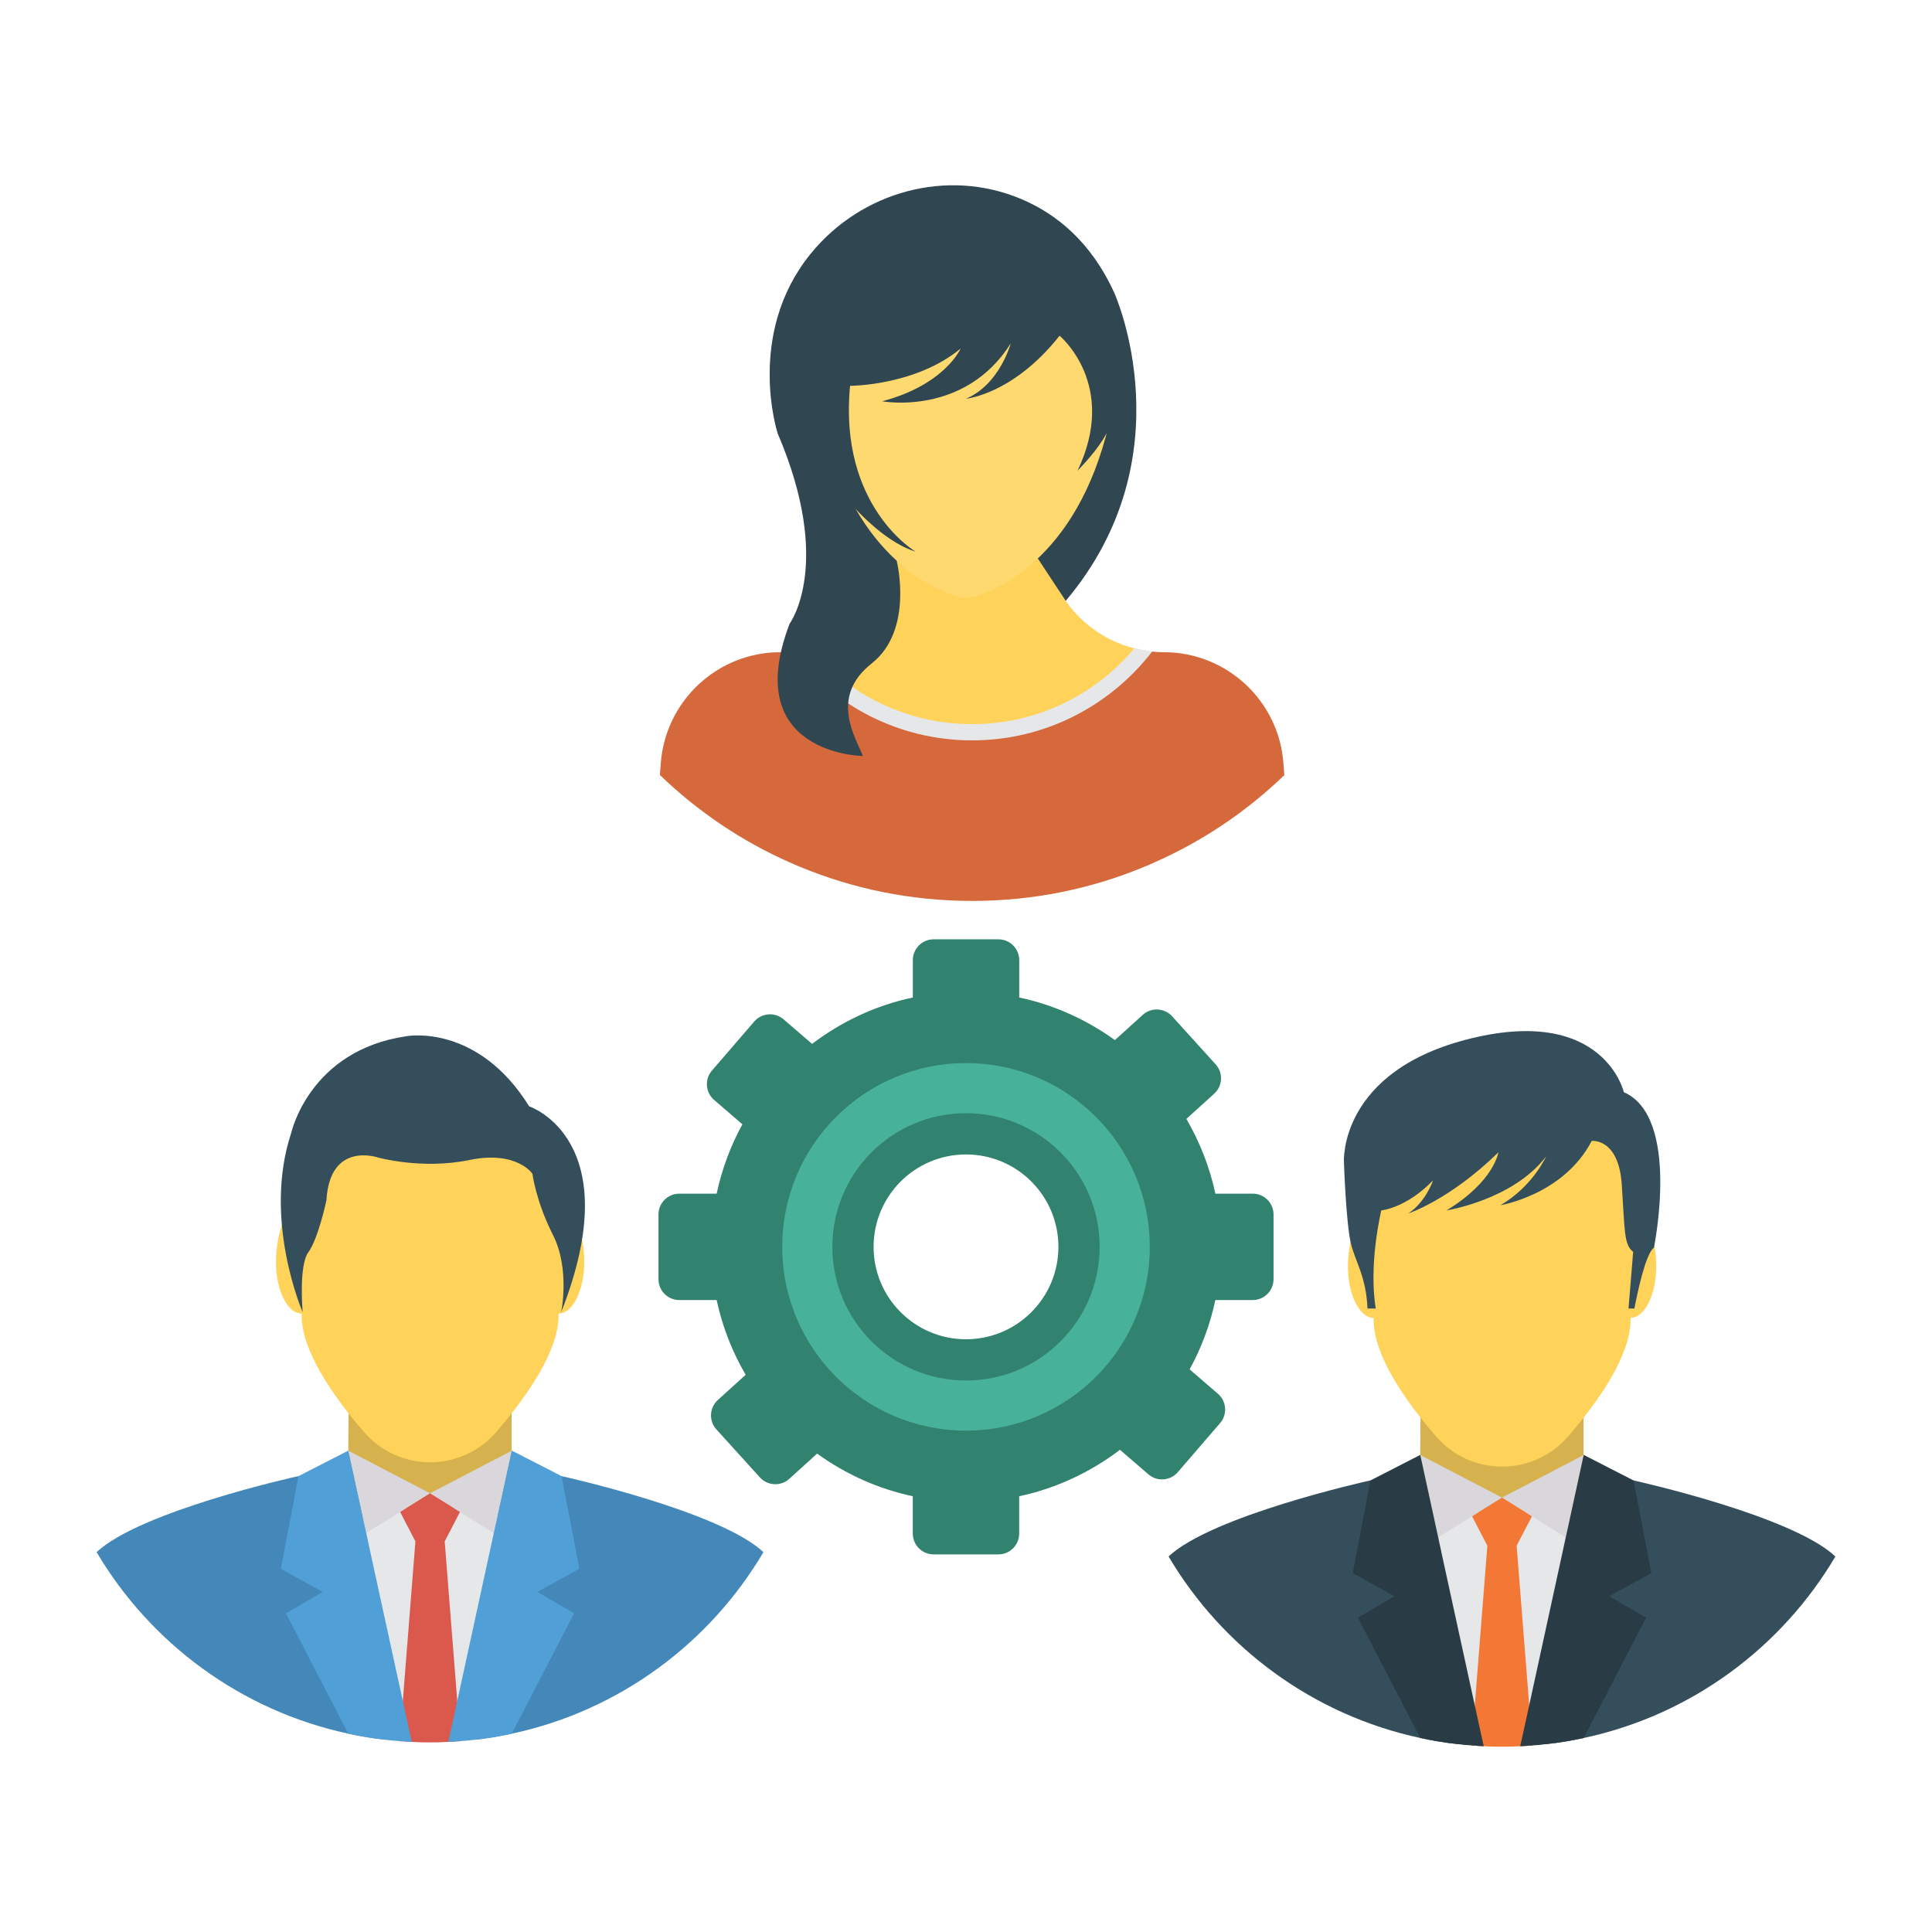 <svg enable-background="new 0 0 100 100" height="512" viewBox="0 0 100 100" width="512"
     xmlns="http://www.w3.org/2000/svg">
    <path d="m50.317 39.131c3.796 0 7.293-2.606 9.45-5.392-.317-.031-1.096-.2-1.398-.277-2.009 2.396-4.619 2.82-7.99 2.82s-6.446-.325-8.455-2.721c-.301.077-.609.138-.926.169 2.156 2.786 5.524 5.401 9.32 5.401z"
          fill="#e6e7e8"/>
    <path d="m66.476 40.121c-1.954 1.884-4.232 3.421-6.742 4.526-.162.077-.332.147-.502.216-2.742 1.143-5.754 1.769-8.912 1.769-3.159 0-6.171-.626-8.92-1.769-.17-.07-.34-.139-.502-.216-2.51-1.104-4.788-2.649-6.742-4.533l.046-.602c.239-3.236 2.935-5.754 6.186-5.754.208 0 .409-.008.61-.031 2.155 2.788 5.522 4.595 9.322 4.595 3.792 0 7.159-1.807 9.314-4.595.201.023.409.031.61.031 3.251 0 5.954 2.518 6.186 5.754z"
          fill="#d5693c"/>
    <path d="m54.045 27.56v-1.907h-7.457v1.907c0 2.893-1.985 5.317-4.665 6.001 2.009 2.396 5.022 3.921 8.393 3.921s6.384-1.526 8.393-3.921c-2.68-.684-4.665-3.108-4.665-6.001z"
          fill="#ffd25a"/>
    <path d="m44.664 39.131s-6.387-.067-3.792-6.852c0 0 2.286-3.06-.62-9.846 0 0-1.673-5.131 1.703-9.293 2.623-3.233 7.081-4.46 10.914-2.834 1.797.762 3.611 2.206 4.816 4.875 0 0 3.801 8.43-2.524 15.92l-1.444-2.196-7.304.119s.904 3.584-1.292 5.313c-2.195 1.73-.856 3.796-.457 4.793z"
          fill="#304651"/>
    <path d="m57.685 20.536c-1.328 7.849-5.698 9.862-7.184 10.326-.325.101-.674.101-.999 0-1.486-.464-5.857-2.477-7.187-10.326l1.534-5.905h12.302z"
          fill="#fdd96f"/>
    <path d="m43.999 26.025s.107.128.295.329c.553.59 1.807 1.802 3.098 2.199 0 0-3.992-2.328-3.393-8.582 0 0 3.393 0 5.721-1.929 0 0-.798 1.863-4.058 2.728 0 0 4.258.798 6.653-2.994 0 0-.572 2.129-2.315 2.861 0 0 2.43-.211 4.843-3.26 0 0 3.06 2.525.931 6.984 0 0 .813-.811 1.313-1.605.054-.086.105-.172.15-.256.466-.865 0 3.127 0 3.127l1.131-5.189-2.133-6.171-7.58-.216h-5.361l-1.625 4.524.644 4.236z"
          fill="#304651"/>
    <path d="m72.664 77.1c.394 2.453 2.52 4.335 5.082 4.335 2.563 0 4.688-1.882 5.083-4.335-.905-.63-.864-1.495-.864-1.495v-2.681h-8.437l-.021 2.759s.062.788-.843 1.418z"
          fill="#d6b24e"/>
    <path d="m84.396 62.395c-.001 0-.003.46-.004.46-.09-3.657-3.044-7.08-6.645-7.08-3.601 0-6.555 3.423-6.645 7.08-.001 0-.003-.46-.004-.46-.734 0-1.329 1.659-1.329 3.139s.595 2.679 1.329 2.679v.096c0 1.828 1.592 4.141 3.219 6.026 1.813 2.102 5.047 2.102 6.861 0 1.626-1.885 3.219-4.198 3.219-6.026v-.096c.734 0 1.329-1.199 1.329-2.679s-.595-3.139-1.329-3.139z"
          fill="#ffd25a"/>
    <path d="m83.034 79.58-1.202 3.539-2.463 7.218c-.02.007-.04.013-.06.007-.046.007-.093.013-.146.007l-.312-.711-.684-1.567-.073-6.654-.027-2.244.883-.903.465-.472 1.819.896h.007l.81.398.624.305z"
          fill="#e6e7e8"/>
    <path d="m95 80.562c-2.796 4.734-7.484 8.214-13.028 9.396-.644.139-1.295.252-1.959.319l.85-2.875.969-4.283.007-.046.837-3.672.219-.936 1.647-1.839h.007c.272.06 8.221 1.839 10.452 3.938z"
          fill="#344e5c"/>
    <path d="m81.977 75.31-4.235 2.206 3.304 2.063z" fill="#dad7dc"/>
    <path d="m77.417 79.175-.027 2.244-.073 6.654-.684 1.567-.312.711c-.046.007-.1 0-.146-.007-.02.007-.04 0-.06-.007l-2.49-7.304v-.007l-1.175-3.446.352-.173.637-.312.81-.398 1.819-.896.465.472z"
          fill="#e6e7e8"/>
    <path d="m75.484 90.277c-.671-.066-1.328-.179-1.972-.319-5.545-1.189-10.233-4.668-13.028-9.396 2.244-2.105 10.179-3.878 10.452-3.938h.007l1.647 1.839.212.936v.007l.823 3.619v.007l.996 4.369z"
          fill="#344e5c"/>
    <path d="m73.507 75.31 4.235 2.206-3.304 2.063z" fill="#dad7dc"/>
    <path d="m79.309 90.344c-.046.007-.093.013-.146.007-.153.02-.312.033-.478.033-.312.02-.624.027-.943.027s-.631-.007-.943-.027c-.159 0-.319-.013-.478-.033-.046.007-.1 0-.146-.007l.159-2.072.545-6.919.106-1.348-.79-1.521.339-.212 1.209-.75 1.209.75.339.212-.79 1.521.106 1.355.545 6.912z"
          fill="#f37735"/>
    <path d="m76.799 90.383c-.159 0-.319-.013-.478-.033-.046.007-.1 0-.146-.007-.02.007-.04 0-.06-.007-.212-.007-.418-.027-.631-.06-.671-.066-1.328-.179-1.972-.319l-3.227-6.228 1.899-1.109-2.165-1.195.916-4.801h.007l2.563-1.315h.007v.007l.013.053.724 3.327.193.883.166.77v.007l1.726 7.915.299 1.368z"
          fill="#293b44"/>
    <path d="m83.3 82.621 1.899 1.109-3.227 6.228c-.644.139-1.295.252-1.959.319-.212.027-.425.053-.644.06-.02.007-.04.013-.06.007-.046.007-.093.013-.146.007-.153.02-.312.033-.478.033l.166-.744.299-1.368 1.72-7.902.173-.797.193-.877.73-3.353.007-.027v-.007h.007l2.563 1.315h.007l.923 4.801z"
          fill="#293b44"/>
    <path d="m69.936 64.42c.251.953.776 1.683.845 3.307h.427c-.116-.695-.284-2.439.284-5.077 0 0 1.288-.107 2.683-1.556 0 0-.376 1.127-1.288 1.717 0 0 2.147-.698 4.669-3.166 0 0-.215 1.502-2.683 3.005 0 0 3.434-.537 5.152-2.791 0 0-.698 1.556-2.361 2.522 0 0 3.273-.537 4.722-3.327 0 0 1.395-.161 1.556 2.254.161 2.415.107 3.112.59 3.488l-.24 2.931h.304c.156-.817.583-2.846 1.01-3.146 0 0 1.395-6.762-1.556-8.049 0 0-1.02-4.454-7.888-2.79-6.869 1.664-6.601 6.386-6.601 6.386s.107 3.274.376 4.293z"
          fill="#344e5c"/>
    <path d="m17.18 76.876c.394 2.453 2.52 4.335 5.082 4.335 2.563 0 4.688-1.882 5.083-4.335-.905-.63-.864-1.495-.864-1.495v-2.681h-8.437l-.021 2.874s.062.673-.843 1.303z"
          fill="#d6b24e"/>
    <path d="m28.911 62.171c-.001 0-.003.46-.004.46-.09-3.657-3.044-7.08-6.645-7.08s-6.555 3.423-6.645 7.08c-.001 0-.003-.46-.004-.46-.734 0-1.329 1.659-1.329 3.139 0 1.48.595 2.679 1.329 2.679v.096c0 1.828 1.592 4.141 3.219 6.026 1.813 2.102 5.047 2.102 6.861 0 1.626-1.885 3.219-4.198 3.219-6.026v-.096c.734 0 1.329-1.199 1.329-2.679-0-1.48-.595-3.139-1.329-3.139z"
          fill="#ffd25a"/>
    <path d="m27.55 79.356-1.202 3.539-2.463 7.218c-.02.007-.04.013-.06.007-.046.007-.093.013-.146.007l-.312-.711-.684-1.567-.073-6.654-.027-2.244.883-.903.465-.472 1.819.896h.007l.81.398.624.305z"
          fill="#e6e7e8"/>
    <path d="m39.516 80.339c-2.796 4.734-7.484 8.214-13.028 9.396-.644.14-1.295.252-1.959.319l.85-2.875.969-4.283.007-.046.837-3.672.219-.936 1.647-1.839h.007c.272.06 8.221 1.839 10.452 3.938z"
          fill="#4388b9"/>
    <path d="m26.493 75.086-4.235 2.206 3.304 2.063z" fill="#dad7dc"/>
    <path d="m21.933 78.951-.027 2.244-.073 6.654-.684 1.567-.312.711c-.046.007-.1 0-.146-.007-.02.007-.04 0-.06-.007l-2.49-7.304v-.007l-1.175-3.446.352-.173.637-.312.81-.398 1.819-.896.465.472z"
          fill="#e6e7e8"/>
    <path d="m20 90.053c-.671-.066-1.328-.179-1.972-.319-5.545-1.189-10.233-4.668-13.028-9.396 2.244-2.105 10.179-3.878 10.452-3.938h.007l1.647 1.839.212.936v.007l.823 3.619v.007l.996 4.369z"
          fill="#4388b9"/>
    <path d="m18.023 75.086 4.235 2.206-3.304 2.063z" fill="#dad7dc"/>
    <path d="m23.825 90.12c-.046.007-.093.013-.146.007-.153.02-.312.033-.478.033-.312.02-.624.027-.943.027s-.631-.007-.943-.027c-.159 0-.319-.013-.478-.033-.046.007-.1 0-.146-.007l.159-2.072.545-6.919.106-1.348-.79-1.521.339-.212 1.209-.75 1.209.75.339.212-.79 1.521.106 1.355.545 6.912z"
          fill="#db584d"/>
    <path d="m21.315 90.16c-.159 0-.319-.013-.478-.033-.046.007-.1 0-.146-.007-.02.007-.04 0-.06-.007-.212-.007-.418-.027-.631-.06-.671-.066-1.328-.179-1.972-.319l-3.227-6.228 1.899-1.109-2.165-1.195.916-4.801h.007l2.563-1.315h.007v.007l.013.053.724 3.327.193.883.166.77v.007l1.726 7.915.299 1.368z"
          fill="#509fd7"/>
    <path d="m27.816 82.397 1.899 1.109-3.227 6.228c-.644.14-1.295.252-1.959.319-.212.027-.425.053-.644.06-.02.007-.04.013-.06.007-.046.007-.093.013-.146.007-.153.02-.312.033-.478.033l.166-.744.299-1.368 1.72-7.902.173-.797.193-.877.73-3.353.007-.027v-.007h.007l2.563 1.315h.007l.923 4.801z"
          fill="#509fd7"/>
    <path d="m15.665 67.915s-2.082-4.771-.595-9.263c0 0 .935-4.3 5.99-5.021 0 0 3.653-.675 6.33 3.632 0 0 5.183 1.714 1.657 10.653 0 0 .468-2.232-.424-3.992-.892-1.76-1.064-3.169-1.064-3.169s-.806-1.222-3.27-.712-4.758-.139-4.758-.139-2.464-.834-2.634 2.223c0 0-.425 1.992-.935 2.686-.51.695-.297 3.103-.297 3.103z"
          fill="#344e5c"/>
    <path d="m64.84 61.783h-1.933c-.294-1.384-.811-2.681-1.501-3.868l1.439-1.304c.441-.4.475-1.082.075-1.523l-2.25-2.483c-.4-.441-1.082-.475-1.523-.074l-1.44 1.305c-1.458-1.052-3.133-1.82-4.952-2.206v-1.933c0-.595-.483-1.078-1.078-1.078h-3.351c-.595 0-1.078.483-1.078 1.078v1.933c-1.931.41-3.698 1.25-5.215 2.402l-1.474-1.27c-.451-.389-1.132-.338-1.521.113l-2.188 2.538c-.389.451-.338 1.132.113 1.521l1.463 1.261c-.609 1.109-1.061 2.315-1.332 3.589h-1.933c-.596 0-1.078.483-1.078 1.078v3.351c0 .596.483 1.078 1.078 1.078h1.933c.294 1.384.811 2.682 1.501 3.868l-1.439 1.304c-.441.4-.475 1.082-.075 1.523l2.25 2.483c.4.441 1.082.475 1.523.075l1.44-1.305c1.458 1.052 3.133 1.82 4.952 2.206v1.933c0 .595.483 1.078 1.078 1.078h3.351c.595 0 1.078-.483 1.078-1.078v-1.933c1.931-.41 3.698-1.25 5.215-2.403l1.474 1.27c.451.389 1.132.338 1.521-.113l2.188-2.538c.389-.451.338-1.132-.113-1.521l-1.463-1.261c.609-1.109 1.061-2.315 1.332-3.589h1.933c.596 0 1.078-.483 1.078-1.078v-3.351c0-.595-.483-1.078-1.078-1.078zm-14.84 7.537c-2.642 0-4.783-2.142-4.783-4.783 0-2.642 2.142-4.783 4.783-4.783s4.783 2.141 4.783 4.783c0 2.642-2.142 4.783-4.783 4.783z"
          fill="#328270"/>
    <path d="m50 55.026c-5.253 0-9.512 4.258-9.512 9.512 0 5.253 4.259 9.511 9.512 9.511s9.512-4.259 9.512-9.511c0-5.253-4.259-9.512-9.512-9.512zm0 16.429c-3.82 0-6.918-3.097-6.918-6.918 0-3.82 3.097-6.918 6.918-6.918 3.821 0 6.918 3.097 6.918 6.918 0 3.821-3.097 6.918-6.918 6.918z"
          fill="#48b19a"/>
</svg>
